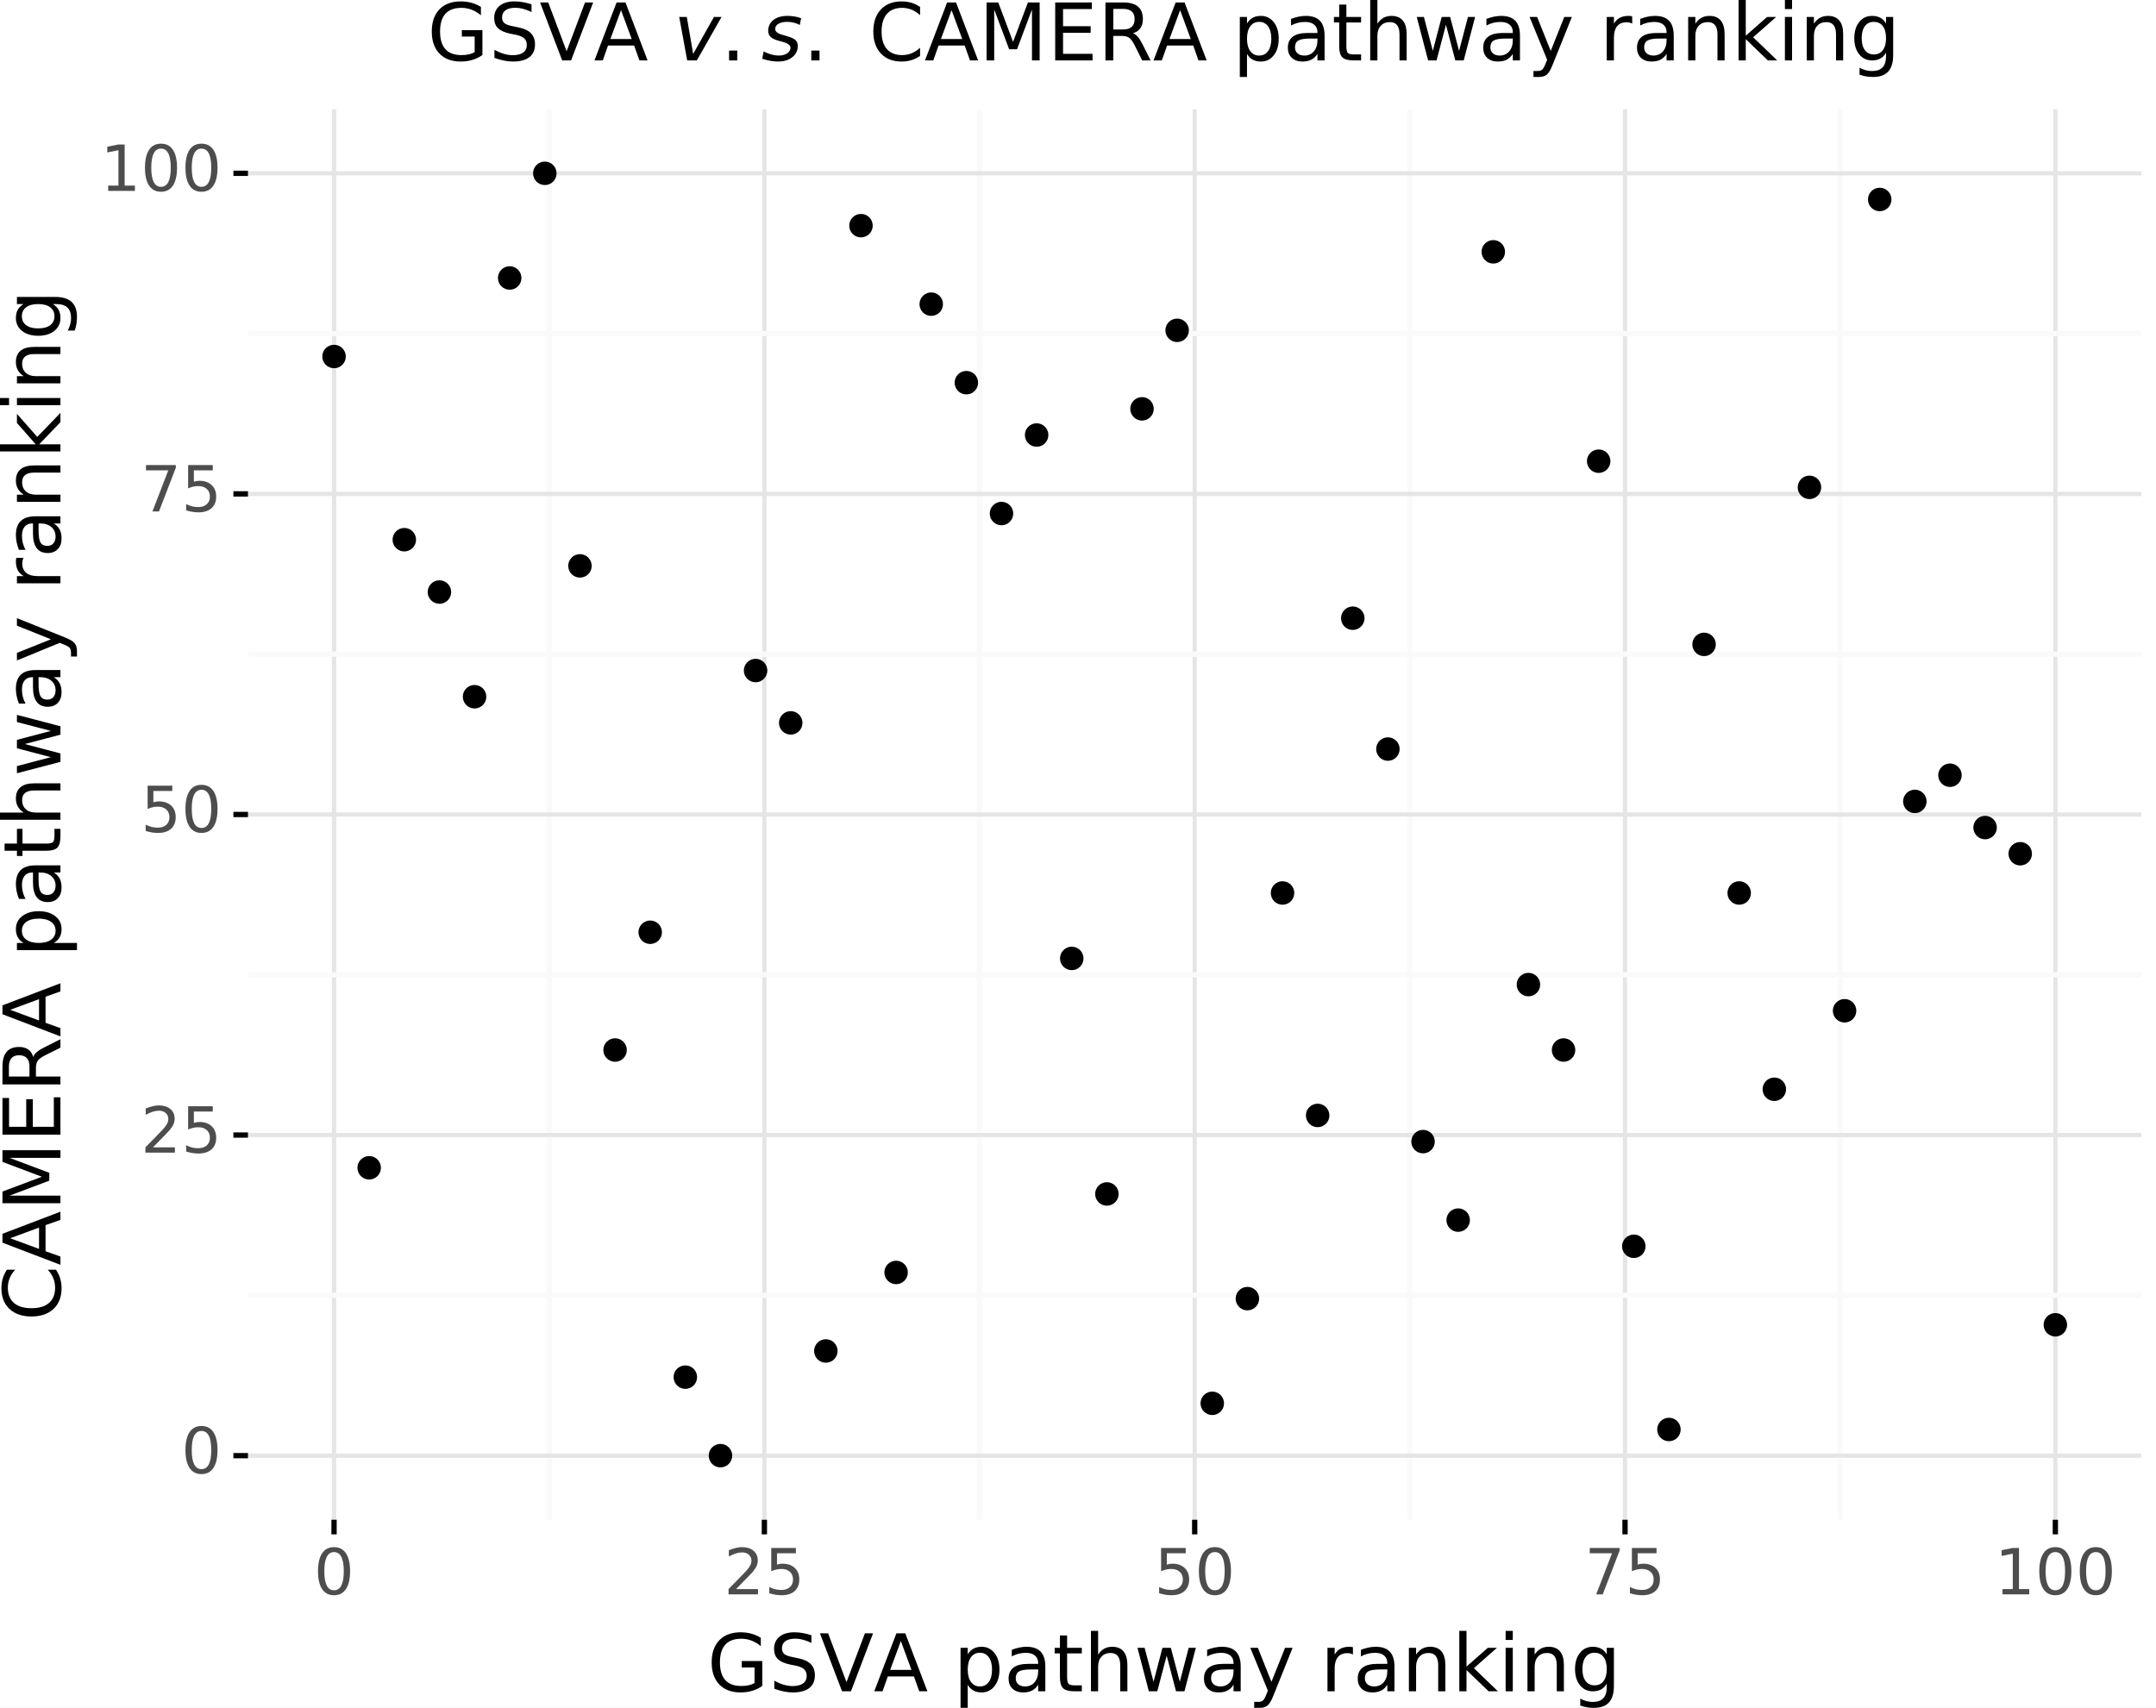 <?xml version="1.0" encoding="utf-8" standalone="no"?>
<!DOCTYPE svg PUBLIC "-//W3C//DTD SVG 1.1//EN"
  "http://www.w3.org/Graphics/SVG/1.1/DTD/svg11.dtd">
<!-- Created with matplotlib (https://matplotlib.org/) -->
<svg height="322.193pt" version="1.1" viewBox="0 0 406.642 322.193" width="406.642pt" xmlns="http://www.w3.org/2000/svg" xmlns:xlink="http://www.w3.org/1999/xlink">
 <rect x="0" y="0" width="406.642" height="322.193" fill="#808080" stroke="none"/>
 <defs>
  <style type="text/css">
*{stroke-linecap:butt;stroke-linejoin:round;}
  </style>
 </defs>
 <g id="figure_1">
  <g id="patch_1">
   <path d="M 0 322.193
L 406.642 322.193
L 406.642 0
L 0 0
z
" style="fill:#ffffff;stroke:#ffffff;stroke-linejoin:miter;"/>
  </g>
  <g id="axes_1">
   <g id="patch_2">
    <path d="M 46.772 286.712
L 403.892 286.712
L 403.892 20.6
L 46.772 20.6
z
" style="fill:none;"/>
   </g>
   <g id="matplotlib.axis_1">
    <g id="xtick_1">
     <g id="line2d_1">
      <path clip-path="url(#pdc44cfbb91)" d="M 63.005 286.712
L 63.005 20.6
" style="fill:none;stroke:#e5e5e5;stroke-width:0.8;"/>
     </g>
     <g id="line2d_2">
      <path d="M 63.005 286.712
" style="fill:none;stroke:#000000;stroke-width:1.5;"/>
      <defs>
       <path d="M 0 0
L 0 2.75
" id="m1ebae4b2e0" style="stroke:#000000;"/>
      </defs>
      <g>
       <use style="stroke:#000000;" x="63.005" xlink:href="#m1ebae4b2e0" y="286.712"/>
      </g>
     </g>
     <g id="text_1">
      <!-- 0 -->
      <defs>
       <path d="M 31.781 66.406
Q 24.172 66.406 20.328 58.906
Q 16.5 51.422 16.5 36.375
Q 16.5 21.391 20.328 13.891
Q 24.172 6.391 31.781 6.391
Q 39.453 6.391 43.281 13.891
Q 47.125 21.391 47.125 36.375
Q 47.125 51.422 43.281 58.906
Q 39.453 66.406 31.781 66.406
z
M 31.781 74.219
Q 44.047 74.219 50.516 64.516
Q 56.984 54.828 56.984 36.375
Q 56.984 17.969 50.516 8.266
Q 44.047 -1.422 31.781 -1.422
Q 19.531 -1.422 13.062 8.266
Q 6.594 17.969 6.594 36.375
Q 6.594 54.828 13.062 64.516
Q 19.531 74.219 31.781 74.219
z
" id="DejaVuSans-48"/>
      </defs>
      <g style="fill:#4d4d4d;" transform="translate(59.187 300.78)scale(0.12 -0.12)">
       <use xlink:href="#DejaVuSans-48"/>
      </g>
     </g>
    </g>
    <g id="xtick_2">
     <g id="line2d_3">
      <path clip-path="url(#pdc44cfbb91)" d="M 144.169 286.712
L 144.169 20.6
" style="fill:none;stroke:#e5e5e5;stroke-width:0.8;"/>
     </g>
     <g id="line2d_4">
      <path d="M 144.169 286.712
" style="fill:none;stroke:#000000;stroke-width:1.5;"/>
      <g>
       <use style="stroke:#000000;" x="144.169" xlink:href="#m1ebae4b2e0" y="286.712"/>
      </g>
     </g>
     <g id="text_2">
      <!-- 25 -->
      <defs>
       <path d="M 19.188 8.297
L 53.609 8.297
L 53.609 0
L 7.328 0
L 7.328 8.297
Q 12.938 14.109 22.625 23.891
Q 32.328 33.688 34.812 36.531
Q 39.547 41.844 41.422 45.531
Q 43.312 49.219 43.312 52.781
Q 43.312 58.594 39.234 62.25
Q 35.156 65.922 28.609 65.922
Q 23.969 65.922 18.812 64.312
Q 13.672 62.703 7.812 59.422
L 7.812 69.391
Q 13.766 71.781 18.938 73
Q 24.125 74.219 28.422 74.219
Q 39.75 74.219 46.484 68.547
Q 53.219 62.891 53.219 53.422
Q 53.219 48.922 51.531 44.891
Q 49.859 40.875 45.406 35.406
Q 44.188 33.984 37.641 27.219
Q 31.109 20.453 19.188 8.297
z
" id="DejaVuSans-50"/>
       <path d="M 10.797 72.906
L 49.516 72.906
L 49.516 64.594
L 19.828 64.594
L 19.828 46.734
Q 21.969 47.469 24.109 47.828
Q 26.266 48.188 28.422 48.188
Q 40.625 48.188 47.75 41.5
Q 54.891 34.812 54.891 23.391
Q 54.891 11.625 47.562 5.094
Q 40.234 -1.422 26.906 -1.422
Q 22.312 -1.422 17.547 -0.641
Q 12.797 0.141 7.719 1.703
L 7.719 11.625
Q 12.109 9.234 16.797 8.062
Q 21.484 6.891 26.703 6.891
Q 35.156 6.891 40.078 11.328
Q 45.016 15.766 45.016 23.391
Q 45.016 31 40.078 35.438
Q 35.156 39.891 26.703 39.891
Q 22.75 39.891 18.812 39.016
Q 14.891 38.141 10.797 36.281
z
" id="DejaVuSans-53"/>
      </defs>
      <g style="fill:#4d4d4d;" transform="translate(136.534 300.78)scale(0.12 -0.12)">
       <use xlink:href="#DejaVuSans-50"/>
       <use x="63.623" xlink:href="#DejaVuSans-53"/>
      </g>
     </g>
    </g>
    <g id="xtick_3">
     <g id="line2d_5">
      <path clip-path="url(#pdc44cfbb91)" d="M 225.332 286.712
L 225.332 20.6
" style="fill:none;stroke:#e5e5e5;stroke-width:0.8;"/>
     </g>
     <g id="line2d_6">
      <path d="M 225.332 286.712
" style="fill:none;stroke:#000000;stroke-width:1.5;"/>
      <g>
       <use style="stroke:#000000;" x="225.332" xlink:href="#m1ebae4b2e0" y="286.712"/>
      </g>
     </g>
     <g id="text_3">
      <!-- 50 -->
      <g style="fill:#4d4d4d;" transform="translate(217.697 300.78)scale(0.12 -0.12)">
       <use xlink:href="#DejaVuSans-53"/>
       <use x="63.623" xlink:href="#DejaVuSans-48"/>
      </g>
     </g>
    </g>
    <g id="xtick_4">
     <g id="line2d_7">
      <path clip-path="url(#pdc44cfbb91)" d="M 306.496 286.712
L 306.496 20.6
" style="fill:none;stroke:#e5e5e5;stroke-width:0.8;"/>
     </g>
     <g id="line2d_8">
      <path d="M 306.496 286.712
" style="fill:none;stroke:#000000;stroke-width:1.5;"/>
      <g>
       <use style="stroke:#000000;" x="306.496" xlink:href="#m1ebae4b2e0" y="286.712"/>
      </g>
     </g>
     <g id="text_4">
      <!-- 75 -->
      <defs>
       <path d="M 8.203 72.906
L 55.078 72.906
L 55.078 68.703
L 28.609 0
L 18.312 0
L 43.219 64.594
L 8.203 64.594
z
" id="DejaVuSans-55"/>
      </defs>
      <g style="fill:#4d4d4d;" transform="translate(298.861 300.78)scale(0.12 -0.12)">
       <use xlink:href="#DejaVuSans-55"/>
       <use x="63.623" xlink:href="#DejaVuSans-53"/>
      </g>
     </g>
    </g>
    <g id="xtick_5">
     <g id="line2d_9">
      <path clip-path="url(#pdc44cfbb91)" d="M 387.659 286.712
L 387.659 20.6
" style="fill:none;stroke:#e5e5e5;stroke-width:0.8;"/>
     </g>
     <g id="line2d_10">
      <path d="M 387.659 286.712
" style="fill:none;stroke:#000000;stroke-width:1.5;"/>
      <g>
       <use style="stroke:#000000;" x="387.659" xlink:href="#m1ebae4b2e0" y="286.712"/>
      </g>
     </g>
     <g id="text_5">
      <!-- 100 -->
      <defs>
       <path d="M 12.406 8.297
L 28.516 8.297
L 28.516 63.922
L 10.984 60.406
L 10.984 69.391
L 28.422 72.906
L 38.281 72.906
L 38.281 8.297
L 54.391 8.297
L 54.391 0
L 12.406 0
z
" id="DejaVuSans-49"/>
      </defs>
      <g style="fill:#4d4d4d;" transform="translate(376.207 300.78)scale(0.12 -0.12)">
       <use xlink:href="#DejaVuSans-49"/>
       <use x="63.623" xlink:href="#DejaVuSans-48"/>
       <use x="127.246" xlink:href="#DejaVuSans-48"/>
      </g>
     </g>
    </g>
    <g id="xtick_6">
     <g id="line2d_11">
      <path clip-path="url(#pdc44cfbb91)" d="M 103.587 286.712
L 103.587 20.6
" style="fill:none;stroke:#fafafa;"/>
     </g>
     <g id="line2d_12">
      <path d="M 103.587 286.712
" style="fill:none;stroke:#000000;stroke-width:1.5;"/>
     </g>
    </g>
    <g id="xtick_7">
     <g id="line2d_13">
      <path clip-path="url(#pdc44cfbb91)" d="M 184.75 286.712
L 184.75 20.6
" style="fill:none;stroke:#fafafa;"/>
     </g>
     <g id="line2d_14">
      <path d="M 184.75 286.712
" style="fill:none;stroke:#000000;stroke-width:1.5;"/>
     </g>
    </g>
    <g id="xtick_8">
     <g id="line2d_15">
      <path clip-path="url(#pdc44cfbb91)" d="M 265.914 286.712
L 265.914 20.6
" style="fill:none;stroke:#fafafa;"/>
     </g>
     <g id="line2d_16">
      <path d="M 265.914 286.712
" style="fill:none;stroke:#000000;stroke-width:1.5;"/>
     </g>
    </g>
    <g id="xtick_9">
     <g id="line2d_17">
      <path clip-path="url(#pdc44cfbb91)" d="M 347.078 286.712
L 347.078 20.6
" style="fill:none;stroke:#fafafa;"/>
     </g>
     <g id="line2d_18">
      <path d="M 347.078 286.712
" style="fill:none;stroke:#000000;stroke-width:1.5;"/>
     </g>
    </g>
    <g id="text_6">
     <!-- GSVA pathway ranking -->
     <defs>
      <path d="M 59.516 10.406
L 59.516 29.984
L 43.406 29.984
L 43.406 38.094
L 69.281 38.094
L 69.281 6.781
Q 63.578 2.734 56.688 0.656
Q 49.812 -1.422 42 -1.422
Q 24.906 -1.422 15.25 8.562
Q 5.609 18.562 5.609 36.375
Q 5.609 54.25 15.25 64.234
Q 24.906 74.219 42 74.219
Q 49.125 74.219 55.547 72.453
Q 61.969 70.703 67.391 67.281
L 67.391 56.781
Q 61.922 61.422 55.766 63.766
Q 49.609 66.109 42.828 66.109
Q 29.438 66.109 22.719 58.641
Q 16.016 51.172 16.016 36.375
Q 16.016 21.625 22.719 14.156
Q 29.438 6.688 42.828 6.688
Q 48.047 6.688 52.141 7.594
Q 56.25 8.5 59.516 10.406
z
" id="DejaVuSans-71"/>
      <path d="M 53.516 70.516
L 53.516 60.891
Q 47.906 63.578 42.922 64.891
Q 37.938 66.219 33.297 66.219
Q 25.25 66.219 20.875 63.094
Q 16.5 59.969 16.5 54.203
Q 16.5 49.359 19.406 46.891
Q 22.312 44.438 30.422 42.922
L 36.375 41.703
Q 47.406 39.594 52.656 34.297
Q 57.906 29 57.906 20.125
Q 57.906 9.516 50.797 4.047
Q 43.703 -1.422 29.984 -1.422
Q 24.812 -1.422 18.969 -0.25
Q 13.141 0.922 6.891 3.219
L 6.891 13.375
Q 12.891 10.016 18.656 8.297
Q 24.422 6.594 29.984 6.594
Q 38.422 6.594 43.016 9.906
Q 47.609 13.234 47.609 19.391
Q 47.609 24.75 44.312 27.781
Q 41.016 30.812 33.5 32.328
L 27.484 33.5
Q 16.453 35.688 11.516 40.375
Q 6.594 45.062 6.594 53.422
Q 6.594 63.094 13.406 68.656
Q 20.219 74.219 32.172 74.219
Q 37.312 74.219 42.625 73.281
Q 47.953 72.359 53.516 70.516
z
" id="DejaVuSans-83"/>
      <path d="M 28.609 0
L 0.781 72.906
L 11.078 72.906
L 34.188 11.531
L 57.328 72.906
L 67.578 72.906
L 39.797 0
z
" id="DejaVuSans-86"/>
      <path d="M 34.188 63.188
L 20.797 26.906
L 47.609 26.906
z
M 28.609 72.906
L 39.797 72.906
L 67.578 0
L 57.328 0
L 50.688 18.703
L 17.828 18.703
L 11.188 0
L 0.781 0
z
" id="DejaVuSans-65"/>
      <path id="DejaVuSans-32"/>
      <path d="M 18.109 8.203
L 18.109 -20.797
L 9.078 -20.797
L 9.078 54.688
L 18.109 54.688
L 18.109 46.391
Q 20.953 51.266 25.266 53.625
Q 29.594 56 35.594 56
Q 45.562 56 51.781 48.094
Q 58.016 40.188 58.016 27.297
Q 58.016 14.406 51.781 6.484
Q 45.562 -1.422 35.594 -1.422
Q 29.594 -1.422 25.266 0.953
Q 20.953 3.328 18.109 8.203
z
M 48.688 27.297
Q 48.688 37.203 44.609 42.844
Q 40.531 48.484 33.406 48.484
Q 26.266 48.484 22.188 42.844
Q 18.109 37.203 18.109 27.297
Q 18.109 17.391 22.188 11.75
Q 26.266 6.109 33.406 6.109
Q 40.531 6.109 44.609 11.75
Q 48.688 17.391 48.688 27.297
z
" id="DejaVuSans-112"/>
      <path d="M 34.281 27.484
Q 23.391 27.484 19.188 25
Q 14.984 22.516 14.984 16.5
Q 14.984 11.719 18.141 8.906
Q 21.297 6.109 26.703 6.109
Q 34.188 6.109 38.703 11.406
Q 43.219 16.703 43.219 25.484
L 43.219 27.484
z
M 52.203 31.203
L 52.203 0
L 43.219 0
L 43.219 8.297
Q 40.141 3.328 35.547 0.953
Q 30.953 -1.422 24.312 -1.422
Q 15.922 -1.422 10.953 3.297
Q 6 8.016 6 15.922
Q 6 25.141 12.172 29.828
Q 18.359 34.516 30.609 34.516
L 43.219 34.516
L 43.219 35.406
Q 43.219 41.609 39.141 45
Q 35.062 48.391 27.688 48.391
Q 23 48.391 18.547 47.266
Q 14.109 46.141 10.016 43.891
L 10.016 52.203
Q 14.938 54.109 19.578 55.047
Q 24.219 56 28.609 56
Q 40.484 56 46.344 49.844
Q 52.203 43.703 52.203 31.203
z
" id="DejaVuSans-97"/>
      <path d="M 18.312 70.219
L 18.312 54.688
L 36.812 54.688
L 36.812 47.703
L 18.312 47.703
L 18.312 18.016
Q 18.312 11.328 20.141 9.422
Q 21.969 7.516 27.594 7.516
L 36.812 7.516
L 36.812 0
L 27.594 0
Q 17.188 0 13.234 3.875
Q 9.281 7.766 9.281 18.016
L 9.281 47.703
L 2.688 47.703
L 2.688 54.688
L 9.281 54.688
L 9.281 70.219
z
" id="DejaVuSans-116"/>
      <path d="M 54.891 33.016
L 54.891 0
L 45.906 0
L 45.906 32.719
Q 45.906 40.484 42.875 44.328
Q 39.844 48.188 33.797 48.188
Q 26.516 48.188 22.312 43.547
Q 18.109 38.922 18.109 30.906
L 18.109 0
L 9.078 0
L 9.078 75.984
L 18.109 75.984
L 18.109 46.188
Q 21.344 51.125 25.703 53.562
Q 30.078 56 35.797 56
Q 45.219 56 50.047 50.172
Q 54.891 44.344 54.891 33.016
z
" id="DejaVuSans-104"/>
      <path d="M 4.203 54.688
L 13.188 54.688
L 24.422 12.016
L 35.594 54.688
L 46.188 54.688
L 57.422 12.016
L 68.609 54.688
L 77.594 54.688
L 63.281 0
L 52.688 0
L 40.922 44.828
L 29.109 0
L 18.5 0
z
" id="DejaVuSans-119"/>
      <path d="M 32.172 -5.078
Q 28.375 -14.844 24.75 -17.812
Q 21.141 -20.797 15.094 -20.797
L 7.906 -20.797
L 7.906 -13.281
L 13.188 -13.281
Q 16.891 -13.281 18.938 -11.516
Q 21 -9.766 23.484 -3.219
L 25.094 0.875
L 2.984 54.688
L 12.5 54.688
L 29.594 11.922
L 46.688 54.688
L 56.203 54.688
z
" id="DejaVuSans-121"/>
      <path d="M 41.109 46.297
Q 39.594 47.172 37.812 47.578
Q 36.031 48 33.891 48
Q 26.266 48 22.188 43.047
Q 18.109 38.094 18.109 28.812
L 18.109 0
L 9.078 0
L 9.078 54.688
L 18.109 54.688
L 18.109 46.188
Q 20.953 51.172 25.484 53.578
Q 30.031 56 36.531 56
Q 37.453 56 38.578 55.875
Q 39.703 55.766 41.062 55.516
z
" id="DejaVuSans-114"/>
      <path d="M 54.891 33.016
L 54.891 0
L 45.906 0
L 45.906 32.719
Q 45.906 40.484 42.875 44.328
Q 39.844 48.188 33.797 48.188
Q 26.516 48.188 22.312 43.547
Q 18.109 38.922 18.109 30.906
L 18.109 0
L 9.078 0
L 9.078 54.688
L 18.109 54.688
L 18.109 46.188
Q 21.344 51.125 25.703 53.562
Q 30.078 56 35.797 56
Q 45.219 56 50.047 50.172
Q 54.891 44.344 54.891 33.016
z
" id="DejaVuSans-110"/>
      <path d="M 9.078 75.984
L 18.109 75.984
L 18.109 31.109
L 44.922 54.688
L 56.391 54.688
L 27.391 29.109
L 57.625 0
L 45.906 0
L 18.109 26.703
L 18.109 0
L 9.078 0
z
" id="DejaVuSans-107"/>
      <path d="M 9.422 54.688
L 18.406 54.688
L 18.406 0
L 9.422 0
z
M 9.422 75.984
L 18.406 75.984
L 18.406 64.594
L 9.422 64.594
z
" id="DejaVuSans-105"/>
      <path d="M 45.406 27.984
Q 45.406 37.75 41.375 43.109
Q 37.359 48.484 30.078 48.484
Q 22.859 48.484 18.828 43.109
Q 14.797 37.75 14.797 27.984
Q 14.797 18.266 18.828 12.891
Q 22.859 7.516 30.078 7.516
Q 37.359 7.516 41.375 12.891
Q 45.406 18.266 45.406 27.984
z
M 54.391 6.781
Q 54.391 -7.172 48.188 -13.984
Q 42 -20.797 29.203 -20.797
Q 24.469 -20.797 20.266 -20.094
Q 16.062 -19.391 12.109 -17.922
L 12.109 -9.188
Q 16.062 -11.328 19.922 -12.344
Q 23.781 -13.375 27.781 -13.375
Q 36.625 -13.375 41.016 -8.766
Q 45.406 -4.156 45.406 5.172
L 45.406 9.625
Q 42.625 4.781 38.281 2.391
Q 33.938 0 27.875 0
Q 17.828 0 11.672 7.656
Q 5.516 15.328 5.516 27.984
Q 5.516 40.672 11.672 48.328
Q 17.828 56 27.875 56
Q 33.938 56 38.281 53.609
Q 42.625 51.219 45.406 46.391
L 45.406 54.688
L 54.391 54.688
z
" id="DejaVuSans-103"/>
     </defs>
     <g transform="translate(133.385 319.073)scale(0.15 -0.15)">
      <use xlink:href="#DejaVuSans-71"/>
      <use x="77.49" xlink:href="#DejaVuSans-83"/>
      <use x="140.967" xlink:href="#DejaVuSans-86"/>
      <use x="209.281" xlink:href="#DejaVuSans-65"/>
      <use x="277.689" xlink:href="#DejaVuSans-32"/>
      <use x="309.477" xlink:href="#DejaVuSans-112"/>
      <use x="372.953" xlink:href="#DejaVuSans-97"/>
      <use x="434.232" xlink:href="#DejaVuSans-116"/>
      <use x="473.441" xlink:href="#DejaVuSans-104"/>
      <use x="536.82" xlink:href="#DejaVuSans-119"/>
      <use x="618.607" xlink:href="#DejaVuSans-97"/>
      <use x="679.887" xlink:href="#DejaVuSans-121"/>
      <use x="739.066" xlink:href="#DejaVuSans-32"/>
      <use x="770.854" xlink:href="#DejaVuSans-114"/>
      <use x="811.967" xlink:href="#DejaVuSans-97"/>
      <use x="873.246" xlink:href="#DejaVuSans-110"/>
      <use x="936.625" xlink:href="#DejaVuSans-107"/>
      <use x="994.535" xlink:href="#DejaVuSans-105"/>
      <use x="1022.318" xlink:href="#DejaVuSans-110"/>
      <use x="1085.697" xlink:href="#DejaVuSans-103"/>
     </g>
    </g>
   </g>
   <g id="matplotlib.axis_2">
    <g id="ytick_1">
     <g id="line2d_19">
      <path clip-path="url(#pdc44cfbb91)" d="M 46.772 274.616
L 403.892 274.616
" style="fill:none;stroke:#e5e5e5;stroke-width:0.8;"/>
     </g>
     <g id="line2d_20">
      <path d="M 46.772 274.616
" style="fill:none;stroke:#000000;stroke-width:1.5;"/>
      <defs>
       <path d="M 0 0
L -2.75 0
" id="m8f186a7c79" style="stroke:#000000;"/>
      </defs>
      <g>
       <use style="stroke:#000000;" x="46.772" xlink:href="#m8f186a7c79" y="274.616"/>
      </g>
     </g>
     <g id="text_7">
      <!-- 0 -->
      <g style="fill:#4d4d4d;" transform="translate(34.187 277.927)scale(0.12 -0.12)">
       <use xlink:href="#DejaVuSans-48"/>
      </g>
     </g>
    </g>
    <g id="ytick_2">
     <g id="line2d_21">
      <path clip-path="url(#pdc44cfbb91)" d="M 46.772 214.136
L 403.892 214.136
" style="fill:none;stroke:#e5e5e5;stroke-width:0.8;"/>
     </g>
     <g id="line2d_22">
      <path d="M 46.772 214.136
" style="fill:none;stroke:#000000;stroke-width:1.5;"/>
      <g>
       <use style="stroke:#000000;" x="46.772" xlink:href="#m8f186a7c79" y="214.136"/>
      </g>
     </g>
     <g id="text_8">
      <!-- 25 -->
      <g style="fill:#4d4d4d;" transform="translate(26.552 217.447)scale(0.12 -0.12)">
       <use xlink:href="#DejaVuSans-50"/>
       <use x="63.623" xlink:href="#DejaVuSans-53"/>
      </g>
     </g>
    </g>
    <g id="ytick_3">
     <g id="line2d_23">
      <path clip-path="url(#pdc44cfbb91)" d="M 46.772 153.656
L 403.892 153.656
" style="fill:none;stroke:#e5e5e5;stroke-width:0.8;"/>
     </g>
     <g id="line2d_24">
      <path d="M 46.772 153.656
" style="fill:none;stroke:#000000;stroke-width:1.5;"/>
      <g>
       <use style="stroke:#000000;" x="46.772" xlink:href="#m8f186a7c79" y="153.656"/>
      </g>
     </g>
     <g id="text_9">
      <!-- 50 -->
      <g style="fill:#4d4d4d;" transform="translate(26.552 156.967)scale(0.12 -0.12)">
       <use xlink:href="#DejaVuSans-53"/>
       <use x="63.623" xlink:href="#DejaVuSans-48"/>
      </g>
     </g>
    </g>
    <g id="ytick_4">
     <g id="line2d_25">
      <path clip-path="url(#pdc44cfbb91)" d="M 46.772 93.176
L 403.892 93.176
" style="fill:none;stroke:#e5e5e5;stroke-width:0.8;"/>
     </g>
     <g id="line2d_26">
      <path d="M 46.772 93.176
" style="fill:none;stroke:#000000;stroke-width:1.5;"/>
      <g>
       <use style="stroke:#000000;" x="46.772" xlink:href="#m8f186a7c79" y="93.176"/>
      </g>
     </g>
     <g id="text_10">
      <!-- 75 -->
      <g style="fill:#4d4d4d;" transform="translate(26.552 96.487)scale(0.12 -0.12)">
       <use xlink:href="#DejaVuSans-55"/>
       <use x="63.623" xlink:href="#DejaVuSans-53"/>
      </g>
     </g>
    </g>
    <g id="ytick_5">
     <g id="line2d_27">
      <path clip-path="url(#pdc44cfbb91)" d="M 46.772 32.696
L 403.892 32.696
" style="fill:none;stroke:#e5e5e5;stroke-width:0.8;"/>
     </g>
     <g id="line2d_28">
      <path d="M 46.772 32.696
" style="fill:none;stroke:#000000;stroke-width:1.5;"/>
      <g>
       <use style="stroke:#000000;" x="46.772" xlink:href="#m8f186a7c79" y="32.696"/>
      </g>
     </g>
     <g id="text_11">
      <!-- 100 -->
      <g style="fill:#4d4d4d;" transform="translate(18.917 36.007)scale(0.12 -0.12)">
       <use xlink:href="#DejaVuSans-49"/>
       <use x="63.623" xlink:href="#DejaVuSans-48"/>
       <use x="127.246" xlink:href="#DejaVuSans-48"/>
      </g>
     </g>
    </g>
    <g id="ytick_6">
     <g id="line2d_29">
      <path clip-path="url(#pdc44cfbb91)" d="M 46.772 244.376
L 403.892 244.376
" style="fill:none;stroke:#fafafa;"/>
     </g>
     <g id="line2d_30">
      <path d="M 46.772 244.376
" style="fill:none;stroke:#000000;stroke-width:1.5;"/>
     </g>
    </g>
    <g id="ytick_7">
     <g id="line2d_31">
      <path clip-path="url(#pdc44cfbb91)" d="M 46.772 183.896
L 403.892 183.896
" style="fill:none;stroke:#fafafa;"/>
     </g>
     <g id="line2d_32">
      <path d="M 46.772 183.896
" style="fill:none;stroke:#000000;stroke-width:1.5;"/>
     </g>
    </g>
    <g id="ytick_8">
     <g id="line2d_33">
      <path clip-path="url(#pdc44cfbb91)" d="M 46.772 123.416
L 403.892 123.416
" style="fill:none;stroke:#fafafa;"/>
     </g>
     <g id="line2d_34">
      <path d="M 46.772 123.416
" style="fill:none;stroke:#000000;stroke-width:1.5;"/>
     </g>
    </g>
    <g id="ytick_9">
     <g id="line2d_35">
      <path clip-path="url(#pdc44cfbb91)" d="M 46.772 62.936
L 403.892 62.936
" style="fill:none;stroke:#fafafa;"/>
     </g>
     <g id="line2d_36">
      <path d="M 46.772 62.936
" style="fill:none;stroke:#000000;stroke-width:1.5;"/>
     </g>
    </g>
    <g id="text_12">
     <!-- CAMERA pathway ranking -->
     <defs>
      <path d="M 64.406 67.281
L 64.406 56.891
Q 59.422 61.531 53.781 63.812
Q 48.141 66.109 41.797 66.109
Q 29.297 66.109 22.656 58.469
Q 16.016 50.828 16.016 36.375
Q 16.016 21.969 22.656 14.328
Q 29.297 6.688 41.797 6.688
Q 48.141 6.688 53.781 8.984
Q 59.422 11.281 64.406 15.922
L 64.406 5.609
Q 59.234 2.094 53.438 0.328
Q 47.656 -1.422 41.219 -1.422
Q 24.656 -1.422 15.125 8.703
Q 5.609 18.844 5.609 36.375
Q 5.609 53.953 15.125 64.078
Q 24.656 74.219 41.219 74.219
Q 47.75 74.219 53.531 72.484
Q 59.328 70.75 64.406 67.281
z
" id="DejaVuSans-67"/>
      <path d="M 9.812 72.906
L 24.516 72.906
L 43.109 23.297
L 61.812 72.906
L 76.516 72.906
L 76.516 0
L 66.891 0
L 66.891 64.016
L 48.094 14.016
L 38.188 14.016
L 19.391 64.016
L 19.391 0
L 9.812 0
z
" id="DejaVuSans-77"/>
      <path d="M 9.812 72.906
L 55.906 72.906
L 55.906 64.594
L 19.672 64.594
L 19.672 43.016
L 54.391 43.016
L 54.391 34.719
L 19.672 34.719
L 19.672 8.297
L 56.781 8.297
L 56.781 0
L 9.812 0
z
" id="DejaVuSans-69"/>
      <path d="M 44.391 34.188
Q 47.562 33.109 50.562 29.594
Q 53.562 26.078 56.594 19.922
L 66.609 0
L 56 0
L 46.688 18.703
Q 43.062 26.031 39.672 28.422
Q 36.281 30.812 30.422 30.812
L 19.672 30.812
L 19.672 0
L 9.812 0
L 9.812 72.906
L 32.078 72.906
Q 44.578 72.906 50.734 67.672
Q 56.891 62.453 56.891 51.906
Q 56.891 45.016 53.688 40.469
Q 50.484 35.938 44.391 34.188
z
M 19.672 64.797
L 19.672 38.922
L 32.078 38.922
Q 39.203 38.922 42.844 42.219
Q 46.484 45.516 46.484 51.906
Q 46.484 58.297 42.844 61.547
Q 39.203 64.797 32.078 64.797
z
" id="DejaVuSans-82"/>
     </defs>
     <g transform="translate(11.398 249.203)rotate(-90)scale(0.15 -0.15)">
      <use xlink:href="#DejaVuSans-67"/>
      <use x="69.824" xlink:href="#DejaVuSans-65"/>
      <use x="138.232" xlink:href="#DejaVuSans-77"/>
      <use x="224.512" xlink:href="#DejaVuSans-69"/>
      <use x="287.695" xlink:href="#DejaVuSans-82"/>
      <use x="357.115" xlink:href="#DejaVuSans-65"/>
      <use x="425.523" xlink:href="#DejaVuSans-32"/>
      <use x="457.311" xlink:href="#DejaVuSans-112"/>
      <use x="520.787" xlink:href="#DejaVuSans-97"/>
      <use x="582.066" xlink:href="#DejaVuSans-116"/>
      <use x="621.275" xlink:href="#DejaVuSans-104"/>
      <use x="684.654" xlink:href="#DejaVuSans-119"/>
      <use x="766.441" xlink:href="#DejaVuSans-97"/>
      <use x="827.721" xlink:href="#DejaVuSans-121"/>
      <use x="886.9" xlink:href="#DejaVuSans-32"/>
      <use x="918.688" xlink:href="#DejaVuSans-114"/>
      <use x="959.801" xlink:href="#DejaVuSans-97"/>
      <use x="1021.08" xlink:href="#DejaVuSans-110"/>
      <use x="1084.459" xlink:href="#DejaVuSans-107"/>
      <use x="1142.369" xlink:href="#DejaVuSans-105"/>
      <use x="1170.152" xlink:href="#DejaVuSans-110"/>
      <use x="1233.531" xlink:href="#DejaVuSans-103"/>
     </g>
    </g>
   </g>
   <g id="PathCollection_1">
    <path clip-path="url(#pdc44cfbb91)" d="M 387.659 251.703
C 388.13 251.703 388.58 251.516 388.913 251.183
C 389.245 250.851 389.432 250.4 389.432 249.93
C 389.432 249.46 389.245 249.009 388.913 248.677
C 388.58 248.344 388.13 248.158 387.659 248.158
C 387.189 248.158 386.739 248.344 386.406 248.677
C 386.074 249.009 385.887 249.46 385.887 249.93
C 385.887 250.4 386.074 250.851 386.406 251.183
C 386.739 251.516 387.189 251.703 387.659 251.703
z
" style="stroke:#000000;stroke-width:0.886;"/>
    <path clip-path="url(#pdc44cfbb91)" d="M 281.65 49.28
C 282.12 49.28 282.571 49.093 282.903 48.761
C 283.236 48.428 283.422 47.977 283.422 47.507
C 283.422 47.037 283.236 46.586 282.903 46.254
C 282.571 45.922 282.12 45.735 281.65 45.735
C 281.18 45.735 280.729 45.922 280.396 46.254
C 280.064 46.586 279.877 47.037 279.877 47.507
C 279.877 47.977 280.064 48.428 280.396 48.761
C 280.729 49.093 281.18 49.28 281.65 49.28
z
" style="stroke:#000000;stroke-width:0.886;"/>
    <path clip-path="url(#pdc44cfbb91)" d="M 308.152 236.891
C 308.622 236.891 309.073 236.704 309.406 236.372
C 309.738 236.04 309.925 235.589 309.925 235.119
C 309.925 234.649 309.738 234.198 309.406 233.865
C 309.073 233.533 308.622 233.346 308.152 233.346
C 307.682 233.346 307.231 233.533 306.899 233.865
C 306.567 234.198 306.38 234.649 306.38 235.119
C 306.38 235.589 306.567 236.04 306.899 236.372
C 307.231 236.704 307.682 236.891 308.152 236.891
z
" style="stroke:#000000;stroke-width:0.886;"/>
    <path clip-path="url(#pdc44cfbb91)" d="M 195.517 83.84
C 195.987 83.84 196.438 83.653 196.77 83.321
C 197.103 82.988 197.289 82.537 197.289 82.067
C 197.289 81.597 197.103 81.146 196.77 80.814
C 196.438 80.482 195.987 80.295 195.517 80.295
C 195.047 80.295 194.596 80.482 194.264 80.814
C 193.931 81.146 193.745 81.597 193.745 82.067
C 193.745 82.537 193.931 82.988 194.264 83.321
C 194.596 83.653 195.047 83.84 195.517 83.84
z
" style="stroke:#000000;stroke-width:0.886;"/>
    <path clip-path="url(#pdc44cfbb91)" d="M 381.034 162.834
C 381.504 162.834 381.955 162.647 382.287 162.315
C 382.62 161.982 382.806 161.532 382.806 161.061
C 382.806 160.591 382.62 160.141 382.287 159.808
C 381.955 159.476 381.504 159.289 381.034 159.289
C 380.564 159.289 380.113 159.476 379.781 159.808
C 379.448 160.141 379.261 160.591 379.261 161.061
C 379.261 161.532 379.448 161.982 379.781 162.315
C 380.113 162.647 380.564 162.834 381.034 162.834
z
" style="stroke:#000000;stroke-width:0.886;"/>
    <path clip-path="url(#pdc44cfbb91)" d="M 175.64 59.154
C 176.11 59.154 176.561 58.967 176.893 58.635
C 177.226 58.302 177.413 57.852 177.413 57.381
C 177.413 56.911 177.226 56.461 176.893 56.128
C 176.561 55.796 176.11 55.609 175.64 55.609
C 175.17 55.609 174.719 55.796 174.387 56.128
C 174.054 56.461 173.868 56.911 173.868 57.381
C 173.868 57.852 174.054 58.302 174.387 58.635
C 174.719 58.967 175.17 59.154 175.64 59.154
z
" style="stroke:#000000;stroke-width:0.886;"/>
    <path clip-path="url(#pdc44cfbb91)" d="M 288.275 187.52
C 288.745 187.52 289.196 187.333 289.529 187.001
C 289.861 186.668 290.048 186.217 290.048 185.747
C 290.048 185.277 289.861 184.826 289.529 184.494
C 289.196 184.162 288.745 183.975 288.275 183.975
C 287.805 183.975 287.354 184.162 287.022 184.494
C 286.69 184.826 286.503 185.277 286.503 185.747
C 286.503 186.217 286.69 186.668 287.022 187.001
C 287.354 187.333 287.805 187.52 288.275 187.52
z
" style="stroke:#000000;stroke-width:0.886;"/>
    <path clip-path="url(#pdc44cfbb91)" d="M 321.403 123.337
C 321.873 123.337 322.324 123.15 322.657 122.818
C 322.989 122.485 323.176 122.034 323.176 121.564
C 323.176 121.094 322.989 120.643 322.657 120.311
C 322.324 119.979 321.873 119.792 321.403 119.792
C 320.933 119.792 320.482 119.979 320.15 120.311
C 319.818 120.643 319.631 121.094 319.631 121.564
C 319.631 122.034 319.818 122.485 320.15 122.818
C 320.482 123.15 320.933 123.337 321.403 123.337
z
" style="stroke:#000000;stroke-width:0.886;"/>
    <path clip-path="url(#pdc44cfbb91)" d="M 228.645 266.514
C 229.115 266.514 229.566 266.327 229.898 265.995
C 230.231 265.662 230.417 265.212 230.417 264.741
C 230.417 264.271 230.231 263.821 229.898 263.488
C 229.566 263.156 229.115 262.969 228.645 262.969
C 228.175 262.969 227.724 263.156 227.392 263.488
C 227.059 263.821 226.873 264.271 226.873 264.741
C 226.873 265.212 227.059 265.662 227.392 265.995
C 227.724 266.327 228.175 266.514 228.645 266.514
z
" style="stroke:#000000;stroke-width:0.886;"/>
    <path clip-path="url(#pdc44cfbb91)" d="M 162.389 44.343
C 162.859 44.343 163.31 44.156 163.642 43.823
C 163.975 43.491 164.161 43.04 164.161 42.57
C 164.161 42.1 163.975 41.649 163.642 41.317
C 163.31 40.984 162.859 40.798 162.389 40.798
C 161.919 40.798 161.468 40.984 161.136 41.317
C 160.803 41.649 160.617 42.1 160.617 42.57
C 160.617 43.04 160.803 43.491 161.136 43.823
C 161.468 44.156 161.919 44.343 162.389 44.343
z
" style="stroke:#000000;stroke-width:0.886;"/>
    <path clip-path="url(#pdc44cfbb91)" d="M 222.019 64.091
C 222.489 64.091 222.94 63.904 223.273 63.572
C 223.605 63.24 223.792 62.789 223.792 62.319
C 223.792 61.849 223.605 61.398 223.273 61.065
C 222.94 60.733 222.489 60.546 222.019 60.546
C 221.549 60.546 221.098 60.733 220.766 61.065
C 220.434 61.398 220.247 61.849 220.247 62.319
C 220.247 62.789 220.434 63.24 220.766 63.572
C 221.098 63.904 221.549 64.091 222.019 64.091
z
" style="stroke:#000000;stroke-width:0.886;"/>
    <path clip-path="url(#pdc44cfbb91)" d="M 294.901 199.863
C 295.371 199.863 295.822 199.676 296.154 199.343
C 296.487 199.011 296.673 198.56 296.673 198.09
C 296.673 197.62 296.487 197.169 296.154 196.837
C 295.822 196.504 295.371 196.318 294.901 196.318
C 294.431 196.318 293.98 196.504 293.648 196.837
C 293.315 197.169 293.129 197.62 293.129 198.09
C 293.129 198.56 293.315 199.011 293.648 199.343
C 293.98 199.676 294.431 199.863 294.901 199.863
z
" style="stroke:#000000;stroke-width:0.886;"/>
    <path clip-path="url(#pdc44cfbb91)" d="M 268.399 217.143
C 268.869 217.143 269.32 216.956 269.652 216.623
C 269.984 216.291 270.171 215.84 270.171 215.37
C 270.171 214.9 269.984 214.449 269.652 214.117
C 269.32 213.784 268.869 213.598 268.399 213.598
C 267.929 213.598 267.478 213.784 267.145 214.117
C 266.813 214.449 266.626 214.9 266.626 215.37
C 266.626 215.84 266.813 216.291 267.145 216.623
C 267.478 216.956 267.929 217.143 268.399 217.143
z
" style="stroke:#000000;stroke-width:0.886;"/>
    <path clip-path="url(#pdc44cfbb91)" d="M 82.882 113.463
C 83.352 113.463 83.803 113.276 84.135 112.943
C 84.467 112.611 84.654 112.16 84.654 111.69
C 84.654 111.22 84.467 110.769 84.135 110.437
C 83.803 110.104 83.352 109.918 82.882 109.918
C 82.412 109.918 81.961 110.104 81.628 110.437
C 81.296 110.769 81.109 111.22 81.109 111.69
C 81.109 112.16 81.296 112.611 81.628 112.943
C 81.961 113.276 82.412 113.463 82.882 113.463
z
" style="stroke:#000000;stroke-width:0.886;"/>
    <path clip-path="url(#pdc44cfbb91)" d="M 361.157 152.96
C 361.627 152.96 362.078 152.773 362.41 152.441
C 362.743 152.108 362.93 151.657 362.93 151.187
C 362.93 150.717 362.743 150.266 362.41 149.934
C 362.078 149.602 361.627 149.415 361.157 149.415
C 360.687 149.415 360.236 149.602 359.904 149.934
C 359.571 150.266 359.385 150.717 359.385 151.187
C 359.385 151.657 359.571 152.108 359.904 152.441
C 360.236 152.773 360.687 152.96 361.157 152.96
z
" style="stroke:#000000;stroke-width:0.886;"/>
    <path clip-path="url(#pdc44cfbb91)" d="M 367.783 148.023
C 368.253 148.023 368.704 147.836 369.036 147.503
C 369.368 147.171 369.555 146.72 369.555 146.25
C 369.555 145.78 369.368 145.329 369.036 144.997
C 368.704 144.664 368.253 144.478 367.783 144.478
C 367.313 144.478 366.862 144.664 366.529 144.997
C 366.197 145.329 366.01 145.78 366.01 146.25
C 366.01 146.72 366.197 147.171 366.529 147.503
C 366.862 147.836 367.313 148.023 367.783 148.023
z
" style="stroke:#000000;stroke-width:0.886;"/>
    <path clip-path="url(#pdc44cfbb91)" d="M 129.261 261.577
C 129.731 261.577 130.182 261.39 130.514 261.058
C 130.847 260.725 131.033 260.274 131.033 259.804
C 131.033 259.334 130.847 258.883 130.514 258.551
C 130.182 258.219 129.731 258.032 129.261 258.032
C 128.791 258.032 128.34 258.219 128.008 258.551
C 127.675 258.883 127.488 259.334 127.488 259.804
C 127.488 260.274 127.675 260.725 128.008 261.058
C 128.34 261.39 128.791 261.577 129.261 261.577
z
" style="stroke:#000000;stroke-width:0.886;"/>
    <path clip-path="url(#pdc44cfbb91)" d="M 155.763 256.64
C 156.233 256.64 156.684 256.453 157.017 256.121
C 157.349 255.788 157.536 255.337 157.536 254.867
C 157.536 254.397 157.349 253.946 157.017 253.614
C 156.684 253.282 156.233 253.095 155.763 253.095
C 155.293 253.095 154.842 253.282 154.51 253.614
C 154.178 253.946 153.991 254.397 153.991 254.867
C 153.991 255.337 154.178 255.788 154.51 256.121
C 154.842 256.453 155.293 256.64 155.763 256.64
z
" style="stroke:#000000;stroke-width:0.886;"/>
    <path clip-path="url(#pdc44cfbb91)" d="M 354.531 39.405
C 355.002 39.405 355.452 39.219 355.785 38.886
C 356.117 38.554 356.304 38.103 356.304 37.633
C 356.304 37.163 356.117 36.712 355.785 36.38
C 355.452 36.047 355.002 35.86 354.531 35.86
C 354.061 35.86 353.611 36.047 353.278 36.38
C 352.946 36.712 352.759 37.163 352.759 37.633
C 352.759 38.103 352.946 38.554 353.278 38.886
C 353.611 39.219 354.061 39.405 354.531 39.405
z
" style="stroke:#000000;stroke-width:0.886;"/>
    <path clip-path="url(#pdc44cfbb91)" d="M 202.143 182.583
C 202.613 182.583 203.064 182.396 203.396 182.063
C 203.728 181.731 203.915 181.28 203.915 180.81
C 203.915 180.34 203.728 179.889 203.396 179.557
C 203.064 179.224 202.613 179.038 202.143 179.038
C 201.673 179.038 201.222 179.224 200.889 179.557
C 200.557 179.889 200.37 180.34 200.37 180.81
C 200.37 181.28 200.557 181.731 200.889 182.063
C 201.222 182.396 201.673 182.583 202.143 182.583
z
" style="stroke:#000000;stroke-width:0.886;"/>
    <path clip-path="url(#pdc44cfbb91)" d="M 215.394 78.903
C 215.864 78.903 216.315 78.716 216.647 78.383
C 216.979 78.051 217.166 77.6 217.166 77.13
C 217.166 76.66 216.979 76.209 216.647 75.877
C 216.315 75.544 215.864 75.358 215.394 75.358
C 214.924 75.358 214.473 75.544 214.14 75.877
C 213.808 76.209 213.621 76.66 213.621 77.13
C 213.621 77.6 213.808 78.051 214.14 78.383
C 214.473 78.716 214.924 78.903 215.394 78.903
z
" style="stroke:#000000;stroke-width:0.886;"/>
    <path clip-path="url(#pdc44cfbb91)" d="M 109.384 108.525
C 109.854 108.525 110.305 108.339 110.637 108.006
C 110.97 107.674 111.157 107.223 111.157 106.753
C 111.157 106.283 110.97 105.832 110.637 105.5
C 110.305 105.167 109.854 104.98 109.384 104.98
C 108.914 104.98 108.463 105.167 108.131 105.5
C 107.798 105.832 107.612 106.283 107.612 106.753
C 107.612 107.223 107.798 107.674 108.131 108.006
C 108.463 108.339 108.914 108.525 109.384 108.525
z
" style="stroke:#000000;stroke-width:0.886;"/>
    <path clip-path="url(#pdc44cfbb91)" d="M 328.029 170.24
C 328.499 170.24 328.95 170.053 329.282 169.721
C 329.615 169.388 329.801 168.937 329.801 168.467
C 329.801 167.997 329.615 167.546 329.282 167.214
C 328.95 166.882 328.499 166.695 328.029 166.695
C 327.559 166.695 327.108 166.882 326.776 167.214
C 326.443 167.546 326.257 167.997 326.257 168.467
C 326.257 168.937 326.443 169.388 326.776 169.721
C 327.108 170.053 327.559 170.24 328.029 170.24
z
" style="stroke:#000000;stroke-width:0.886;"/>
    <path clip-path="url(#pdc44cfbb91)" d="M 334.655 207.268
C 335.125 207.268 335.576 207.081 335.908 206.749
C 336.24 206.417 336.427 205.966 336.427 205.496
C 336.427 205.026 336.24 204.575 335.908 204.242
C 335.576 203.91 335.125 203.723 334.655 203.723
C 334.185 203.723 333.734 203.91 333.401 204.242
C 333.069 204.575 332.882 205.026 332.882 205.496
C 332.882 205.966 333.069 206.417 333.401 206.749
C 333.734 207.081 334.185 207.268 334.655 207.268
z
" style="stroke:#000000;stroke-width:0.886;"/>
    <path clip-path="url(#pdc44cfbb91)" d="M 374.408 157.897
C 374.878 157.897 375.329 157.71 375.662 157.378
C 375.994 157.045 376.181 156.594 376.181 156.124
C 376.181 155.654 375.994 155.203 375.662 154.871
C 375.329 154.539 374.878 154.352 374.408 154.352
C 373.938 154.352 373.487 154.539 373.155 154.871
C 372.823 155.203 372.636 155.654 372.636 156.124
C 372.636 156.594 372.823 157.045 373.155 157.378
C 373.487 157.71 373.938 157.897 374.408 157.897
z
" style="stroke:#000000;stroke-width:0.886;"/>
    <path clip-path="url(#pdc44cfbb91)" d="M 76.256 103.588
C 76.726 103.588 77.177 103.401 77.509 103.069
C 77.842 102.737 78.029 102.286 78.029 101.816
C 78.029 101.346 77.842 100.895 77.509 100.562
C 77.177 100.23 76.726 100.043 76.256 100.043
C 75.786 100.043 75.335 100.23 75.003 100.562
C 74.67 100.895 74.484 101.346 74.484 101.816
C 74.484 102.286 74.67 102.737 75.003 103.069
C 75.335 103.401 75.786 103.588 76.256 103.588
z
" style="stroke:#000000;stroke-width:0.886;"/>
    <path clip-path="url(#pdc44cfbb91)" d="M 208.768 227.017
C 209.238 227.017 209.689 226.83 210.021 226.498
C 210.354 226.165 210.541 225.714 210.541 225.244
C 210.541 224.774 210.354 224.323 210.021 223.991
C 209.689 223.659 209.238 223.472 208.768 223.472
C 208.298 223.472 207.847 223.659 207.515 223.991
C 207.182 224.323 206.996 224.774 206.996 225.244
C 206.996 225.714 207.182 226.165 207.515 226.498
C 207.847 226.83 208.298 227.017 208.768 227.017
z
" style="stroke:#000000;stroke-width:0.886;"/>
    <path clip-path="url(#pdc44cfbb91)" d="M 241.896 170.24
C 242.366 170.24 242.817 170.053 243.15 169.721
C 243.482 169.388 243.669 168.937 243.669 168.467
C 243.669 167.997 243.482 167.546 243.15 167.214
C 242.817 166.882 242.366 166.695 241.896 166.695
C 241.426 166.695 240.975 166.882 240.643 167.214
C 240.31 167.546 240.124 167.997 240.124 168.467
C 240.124 168.937 240.31 169.388 240.643 169.721
C 240.975 170.053 241.426 170.24 241.896 170.24
z
" style="stroke:#000000;stroke-width:0.886;"/>
    <path clip-path="url(#pdc44cfbb91)" d="M 63.005 69.028
C 63.475 69.028 63.926 68.841 64.258 68.509
C 64.591 68.177 64.777 67.726 64.777 67.256
C 64.777 66.786 64.591 66.335 64.258 66.002
C 63.926 65.67 63.475 65.483 63.005 65.483
C 62.535 65.483 62.084 65.67 61.752 66.002
C 61.419 66.335 61.232 66.786 61.232 67.256
C 61.232 67.726 61.419 68.177 61.752 68.509
C 62.084 68.841 62.535 69.028 63.005 69.028
z
" style="stroke:#000000;stroke-width:0.886;"/>
    <path clip-path="url(#pdc44cfbb91)" d="M 89.507 133.211
C 89.977 133.211 90.428 133.024 90.761 132.692
C 91.093 132.36 91.28 131.909 91.28 131.439
C 91.28 130.969 91.093 130.518 90.761 130.185
C 90.428 129.853 89.977 129.666 89.507 129.666
C 89.037 129.666 88.586 129.853 88.254 130.185
C 87.922 130.518 87.735 130.969 87.735 131.439
C 87.735 131.909 87.922 132.36 88.254 132.692
C 88.586 133.024 89.037 133.211 89.507 133.211
z
" style="stroke:#000000;stroke-width:0.886;"/>
    <path clip-path="url(#pdc44cfbb91)" d="M 135.887 276.388
C 136.357 276.388 136.807 276.201 137.14 275.869
C 137.472 275.537 137.659 275.086 137.659 274.616
C 137.659 274.146 137.472 273.695 137.14 273.362
C 136.807 273.03 136.357 272.843 135.887 272.843
C 135.416 272.843 134.966 273.03 134.633 273.362
C 134.301 273.695 134.114 274.146 134.114 274.616
C 134.114 275.086 134.301 275.537 134.633 275.869
C 134.966 276.201 135.416 276.388 135.887 276.388
z
" style="stroke:#000000;stroke-width:0.886;"/>
    <path clip-path="url(#pdc44cfbb91)" d="M 261.773 143.085
C 262.243 143.085 262.694 142.899 263.026 142.566
C 263.359 142.234 263.545 141.783 263.545 141.313
C 263.545 140.843 263.359 140.392 263.026 140.06
C 262.694 139.727 262.243 139.54 261.773 139.54
C 261.303 139.54 260.852 139.727 260.52 140.06
C 260.187 140.392 260.001 140.843 260.001 141.313
C 260.001 141.783 260.187 142.234 260.52 142.566
C 260.852 142.899 261.303 143.085 261.773 143.085
z
" style="stroke:#000000;stroke-width:0.886;"/>
    <path clip-path="url(#pdc44cfbb91)" d="M 116.01 199.863
C 116.48 199.863 116.931 199.676 117.263 199.343
C 117.595 199.011 117.782 198.56 117.782 198.09
C 117.782 197.62 117.595 197.169 117.263 196.837
C 116.931 196.504 116.48 196.318 116.01 196.318
C 115.54 196.318 115.089 196.504 114.756 196.837
C 114.424 197.169 114.237 197.62 114.237 198.09
C 114.237 198.56 114.424 199.011 114.756 199.343
C 115.089 199.676 115.54 199.863 116.01 199.863
z
" style="stroke:#000000;stroke-width:0.886;"/>
    <path clip-path="url(#pdc44cfbb91)" d="M 169.015 241.828
C 169.485 241.828 169.935 241.641 170.268 241.309
C 170.6 240.977 170.787 240.526 170.787 240.056
C 170.787 239.586 170.6 239.135 170.268 238.802
C 169.935 238.47 169.485 238.283 169.015 238.283
C 168.545 238.283 168.094 238.47 167.761 238.802
C 167.429 239.135 167.242 239.586 167.242 240.056
C 167.242 240.526 167.429 240.977 167.761 241.309
C 168.094 241.641 168.545 241.828 169.015 241.828
z
" style="stroke:#000000;stroke-width:0.886;"/>
    <path clip-path="url(#pdc44cfbb91)" d="M 341.28 93.714
C 341.75 93.714 342.201 93.527 342.534 93.195
C 342.866 92.862 343.053 92.412 343.053 91.941
C 343.053 91.471 342.866 91.021 342.534 90.688
C 342.201 90.356 341.75 90.169 341.28 90.169
C 340.81 90.169 340.359 90.356 340.027 90.688
C 339.695 91.021 339.508 91.471 339.508 91.941
C 339.508 92.412 339.695 92.862 340.027 93.195
C 340.359 93.527 340.81 93.714 341.28 93.714
z
" style="stroke:#000000;stroke-width:0.886;"/>
    <path clip-path="url(#pdc44cfbb91)" d="M 275.024 231.954
C 275.494 231.954 275.945 231.767 276.278 231.435
C 276.61 231.102 276.797 230.652 276.797 230.181
C 276.797 229.711 276.61 229.261 276.278 228.928
C 275.945 228.596 275.494 228.409 275.024 228.409
C 274.554 228.409 274.103 228.596 273.771 228.928
C 273.439 229.261 273.252 229.711 273.252 230.181
C 273.252 230.652 273.439 231.102 273.771 231.435
C 274.103 231.767 274.554 231.954 275.024 231.954
z
" style="stroke:#000000;stroke-width:0.886;"/>
    <path clip-path="url(#pdc44cfbb91)" d="M 314.778 271.451
C 315.248 271.451 315.699 271.264 316.031 270.932
C 316.364 270.6 316.55 270.149 316.55 269.679
C 316.55 269.209 316.364 268.758 316.031 268.425
C 315.699 268.093 315.248 267.906 314.778 267.906
C 314.308 267.906 313.857 268.093 313.525 268.425
C 313.192 268.758 313.005 269.209 313.005 269.679
C 313.005 270.149 313.192 270.6 313.525 270.932
C 313.857 271.264 314.308 271.451 314.778 271.451
z
" style="stroke:#000000;stroke-width:0.886;"/>
    <path clip-path="url(#pdc44cfbb91)" d="M 255.147 118.4
C 255.617 118.4 256.068 118.213 256.401 117.881
C 256.733 117.548 256.92 117.097 256.92 116.627
C 256.92 116.157 256.733 115.706 256.401 115.374
C 256.068 115.042 255.617 114.855 255.147 114.855
C 254.677 114.855 254.226 115.042 253.894 115.374
C 253.562 115.706 253.375 116.157 253.375 116.627
C 253.375 117.097 253.562 117.548 253.894 117.881
C 254.226 118.213 254.677 118.4 255.147 118.4
z
" style="stroke:#000000;stroke-width:0.886;"/>
    <path clip-path="url(#pdc44cfbb91)" d="M 301.527 88.777
C 301.997 88.777 302.448 88.59 302.78 88.258
C 303.112 87.925 303.299 87.474 303.299 87.004
C 303.299 86.534 303.112 86.083 302.78 85.751
C 302.448 85.419 301.997 85.232 301.527 85.232
C 301.057 85.232 300.606 85.419 300.273 85.751
C 299.941 86.083 299.754 86.534 299.754 87.004
C 299.754 87.474 299.941 87.925 300.273 88.258
C 300.606 88.59 301.057 88.777 301.527 88.777
z
" style="stroke:#000000;stroke-width:0.886;"/>
    <path clip-path="url(#pdc44cfbb91)" d="M 69.631 222.08
C 70.101 222.08 70.551 221.893 70.884 221.561
C 71.216 221.228 71.403 220.777 71.403 220.307
C 71.403 219.837 71.216 219.386 70.884 219.054
C 70.551 218.722 70.101 218.535 69.631 218.535
C 69.16 218.535 68.71 218.722 68.377 219.054
C 68.045 219.386 67.858 219.837 67.858 220.307
C 67.858 220.777 68.045 221.228 68.377 221.561
C 68.71 221.893 69.16 222.08 69.631 222.08
z
" style="stroke:#000000;stroke-width:0.886;"/>
    <path clip-path="url(#pdc44cfbb91)" d="M 102.759 34.468
C 103.229 34.468 103.679 34.281 104.012 33.949
C 104.344 33.617 104.531 33.166 104.531 32.696
C 104.531 32.226 104.344 31.775 104.012 31.442
C 103.679 31.11 103.229 30.923 102.759 30.923
C 102.288 30.923 101.838 31.11 101.505 31.442
C 101.173 31.775 100.986 32.226 100.986 32.696
C 100.986 33.166 101.173 33.617 101.505 33.949
C 101.838 34.281 102.288 34.468 102.759 34.468
z
" style="stroke:#000000;stroke-width:0.886;"/>
    <path clip-path="url(#pdc44cfbb91)" d="M 149.138 138.148
C 149.608 138.148 150.059 137.961 150.391 137.629
C 150.723 137.297 150.91 136.846 150.91 136.376
C 150.91 135.906 150.723 135.455 150.391 135.122
C 150.059 134.79 149.608 134.603 149.138 134.603
C 148.668 134.603 148.217 134.79 147.884 135.122
C 147.552 135.455 147.365 135.906 147.365 136.376
C 147.365 136.846 147.552 137.297 147.884 137.629
C 148.217 137.961 148.668 138.148 149.138 138.148
z
" style="stroke:#000000;stroke-width:0.886;"/>
    <path clip-path="url(#pdc44cfbb91)" d="M 188.891 98.651
C 189.361 98.651 189.812 98.464 190.145 98.132
C 190.477 97.8 190.664 97.349 190.664 96.879
C 190.664 96.409 190.477 95.958 190.145 95.625
C 189.812 95.293 189.361 95.106 188.891 95.106
C 188.421 95.106 187.97 95.293 187.638 95.625
C 187.306 95.958 187.119 96.409 187.119 96.879
C 187.119 97.349 187.306 97.8 187.638 98.132
C 187.97 98.464 188.421 98.651 188.891 98.651
z
" style="stroke:#000000;stroke-width:0.886;"/>
    <path clip-path="url(#pdc44cfbb91)" d="M 122.635 177.645
C 123.105 177.645 123.556 177.459 123.889 177.126
C 124.221 176.794 124.408 176.343 124.408 175.873
C 124.408 175.403 124.221 174.952 123.889 174.62
C 123.556 174.287 123.105 174.1 122.635 174.1
C 122.165 174.1 121.714 174.287 121.382 174.62
C 121.05 174.952 120.863 175.403 120.863 175.873
C 120.863 176.343 121.05 176.794 121.382 177.126
C 121.714 177.459 122.165 177.645 122.635 177.645
z
" style="stroke:#000000;stroke-width:0.886;"/>
    <path clip-path="url(#pdc44cfbb91)" d="M 235.271 246.765
C 235.741 246.765 236.192 246.579 236.524 246.246
C 236.856 245.914 237.043 245.463 237.043 244.993
C 237.043 244.523 236.856 244.072 236.524 243.74
C 236.192 243.407 235.741 243.22 235.271 243.22
C 234.801 243.22 234.35 243.407 234.017 243.74
C 233.685 244.072 233.498 244.523 233.498 244.993
C 233.498 245.463 233.685 245.914 234.017 246.246
C 234.35 246.579 234.801 246.765 235.271 246.765
z
" style="stroke:#000000;stroke-width:0.886;"/>
    <path clip-path="url(#pdc44cfbb91)" d="M 347.906 192.457
C 348.376 192.457 348.827 192.27 349.159 191.938
C 349.492 191.605 349.678 191.154 349.678 190.684
C 349.678 190.214 349.492 189.763 349.159 189.431
C 348.827 189.099 348.376 188.912 347.906 188.912
C 347.436 188.912 346.985 189.099 346.653 189.431
C 346.32 189.763 346.133 190.214 346.133 190.684
C 346.133 191.154 346.32 191.605 346.653 191.938
C 346.985 192.27 347.436 192.457 347.906 192.457
z
" style="stroke:#000000;stroke-width:0.886;"/>
    <path clip-path="url(#pdc44cfbb91)" d="M 182.266 73.965
C 182.736 73.965 183.187 73.779 183.519 73.446
C 183.851 73.114 184.038 72.663 184.038 72.193
C 184.038 71.723 183.851 71.272 183.519 70.94
C 183.187 70.607 182.736 70.42 182.266 70.42
C 181.796 70.42 181.345 70.607 181.012 70.94
C 180.68 71.272 180.493 71.723 180.493 72.193
C 180.493 72.663 180.68 73.114 181.012 73.446
C 181.345 73.779 181.796 73.965 182.266 73.965
z
" style="stroke:#000000;stroke-width:0.886;"/>
    <path clip-path="url(#pdc44cfbb91)" d="M 142.512 128.274
C 142.982 128.274 143.433 128.087 143.765 127.755
C 144.098 127.422 144.285 126.972 144.285 126.501
C 144.285 126.031 144.098 125.581 143.765 125.248
C 143.433 124.916 142.982 124.729 142.512 124.729
C 142.042 124.729 141.591 124.916 141.259 125.248
C 140.926 125.581 140.74 126.031 140.74 126.501
C 140.74 126.972 140.926 127.422 141.259 127.755
C 141.591 128.087 142.042 128.274 142.512 128.274
z
" style="stroke:#000000;stroke-width:0.886;"/>
    <path clip-path="url(#pdc44cfbb91)" d="M 96.133 54.217
C 96.603 54.217 97.054 54.03 97.386 53.698
C 97.719 53.365 97.905 52.914 97.905 52.444
C 97.905 51.974 97.719 51.523 97.386 51.191
C 97.054 50.859 96.603 50.672 96.133 50.672
C 95.663 50.672 95.212 50.859 94.88 51.191
C 94.547 51.523 94.36 51.974 94.36 52.444
C 94.36 52.914 94.547 53.365 94.88 53.698
C 95.212 54.03 95.663 54.217 96.133 54.217
z
" style="stroke:#000000;stroke-width:0.886;"/>
    <path clip-path="url(#pdc44cfbb91)" d="M 248.522 212.205
C 248.992 212.205 249.443 212.019 249.775 211.686
C 250.107 211.354 250.294 210.903 250.294 210.433
C 250.294 209.963 250.107 209.512 249.775 209.18
C 249.443 208.847 248.992 208.66 248.522 208.66
C 248.052 208.66 247.601 208.847 247.268 209.18
C 246.936 209.512 246.749 209.963 246.749 210.433
C 246.749 210.903 246.936 211.354 247.268 211.686
C 247.601 212.019 248.052 212.205 248.522 212.205
z
" style="stroke:#000000;stroke-width:0.886;"/>
   </g>
  </g>
  <g id="text_13">
   <!-- GSVA $v.s.$ CAMERA pathway ranking -->
   <defs>
    <path d="M 7.172 54.688
L 16.703 54.688
L 24.703 8.203
L 50.875 54.688
L 60.406 54.688
L 29.297 0
L 17.188 0
z
" id="DejaVuSans-Oblique-118"/>
    <path d="M 10.688 12.406
L 21 12.406
L 21 0
L 10.688 0
z
" id="DejaVuSans-46"/>
    <path d="M 50 53.078
L 48.297 44.578
Q 44.734 46.531 40.766 47.5
Q 36.812 48.484 32.625 48.484
Q 25.531 48.484 21.453 46.062
Q 17.391 43.656 17.391 39.5
Q 17.391 34.672 26.859 32.078
Q 27.594 31.891 27.938 31.781
L 30.812 30.906
Q 39.797 28.422 42.797 25.688
Q 45.797 22.953 45.797 18.219
Q 45.797 9.516 38.891 4.047
Q 31.984 -1.422 20.797 -1.422
Q 16.453 -1.422 11.672 -0.578
Q 6.891 0.25 1.125 2
L 2.875 11.281
Q 7.812 8.734 12.594 7.422
Q 17.391 6.109 21.781 6.109
Q 28.375 6.109 32.5 8.938
Q 36.625 11.766 36.625 16.109
Q 36.625 20.797 25.781 23.688
L 24.859 23.922
L 21.781 24.703
Q 14.938 26.516 11.766 29.469
Q 8.594 32.422 8.594 37.016
Q 8.594 45.75 15.156 50.875
Q 21.734 56 33.016 56
Q 37.453 56 41.672 55.266
Q 45.906 54.547 50 53.078
z
" id="DejaVuSans-Oblique-115"/>
   </defs>
   <g transform="translate(80.597 11.4)scale(0.15 -0.15)">
    <use transform="translate(0 0.016)" xlink:href="#DejaVuSans-71"/>
    <use transform="translate(77.49 0.016)" xlink:href="#DejaVuSans-83"/>
    <use transform="translate(140.967 0.016)" xlink:href="#DejaVuSans-86"/>
    <use transform="translate(209.375 0.016)" xlink:href="#DejaVuSans-65"/>
    <use transform="translate(277.783 0.016)" xlink:href="#DejaVuSans-32"/>
    <use transform="translate(309.57 0.016)" xlink:href="#DejaVuSans-Oblique-118"/>
    <use transform="translate(368.75 0.016)" xlink:href="#DejaVuSans-46"/>
    <use transform="translate(420.02 0.016)" xlink:href="#DejaVuSans-Oblique-115"/>
    <use transform="translate(472.119 0.016)" xlink:href="#DejaVuSans-46"/>
    <use transform="translate(523.389 0.016)" xlink:href="#DejaVuSans-32"/>
    <use transform="translate(555.176 0.016)" xlink:href="#DejaVuSans-67"/>
    <use transform="translate(625 0.016)" xlink:href="#DejaVuSans-65"/>
    <use transform="translate(693.408 0.016)" xlink:href="#DejaVuSans-77"/>
    <use transform="translate(779.688 0.016)" xlink:href="#DejaVuSans-69"/>
    <use transform="translate(842.871 0.016)" xlink:href="#DejaVuSans-82"/>
    <use transform="translate(912.354 0.016)" xlink:href="#DejaVuSans-65"/>
    <use transform="translate(980.762 0.016)" xlink:href="#DejaVuSans-32"/>
    <use transform="translate(1012.549 0.016)" xlink:href="#DejaVuSans-112"/>
    <use transform="translate(1076.025 0.016)" xlink:href="#DejaVuSans-97"/>
    <use transform="translate(1137.305 0.016)" xlink:href="#DejaVuSans-116"/>
    <use transform="translate(1176.514 0.016)" xlink:href="#DejaVuSans-104"/>
    <use transform="translate(1239.893 0.016)" xlink:href="#DejaVuSans-119"/>
    <use transform="translate(1321.68 0.016)" xlink:href="#DejaVuSans-97"/>
    <use transform="translate(1382.959 0.016)" xlink:href="#DejaVuSans-121"/>
    <use transform="translate(1442.139 0.016)" xlink:href="#DejaVuSans-32"/>
    <use transform="translate(1473.926 0.016)" xlink:href="#DejaVuSans-114"/>
    <use transform="translate(1515.039 0.016)" xlink:href="#DejaVuSans-97"/>
    <use transform="translate(1576.318 0.016)" xlink:href="#DejaVuSans-110"/>
    <use transform="translate(1639.697 0.016)" xlink:href="#DejaVuSans-107"/>
    <use transform="translate(1697.607 0.016)" xlink:href="#DejaVuSans-105"/>
    <use transform="translate(1725.391 0.016)" xlink:href="#DejaVuSans-110"/>
    <use transform="translate(1788.77 0.016)" xlink:href="#DejaVuSans-103"/>
   </g>
  </g>
 </g>
 <defs>
  <clipPath id="pdc44cfbb91">
   <rect height="266.112" width="357.12" x="46.772" y="20.6"/>
  </clipPath>
 </defs>
</svg>
